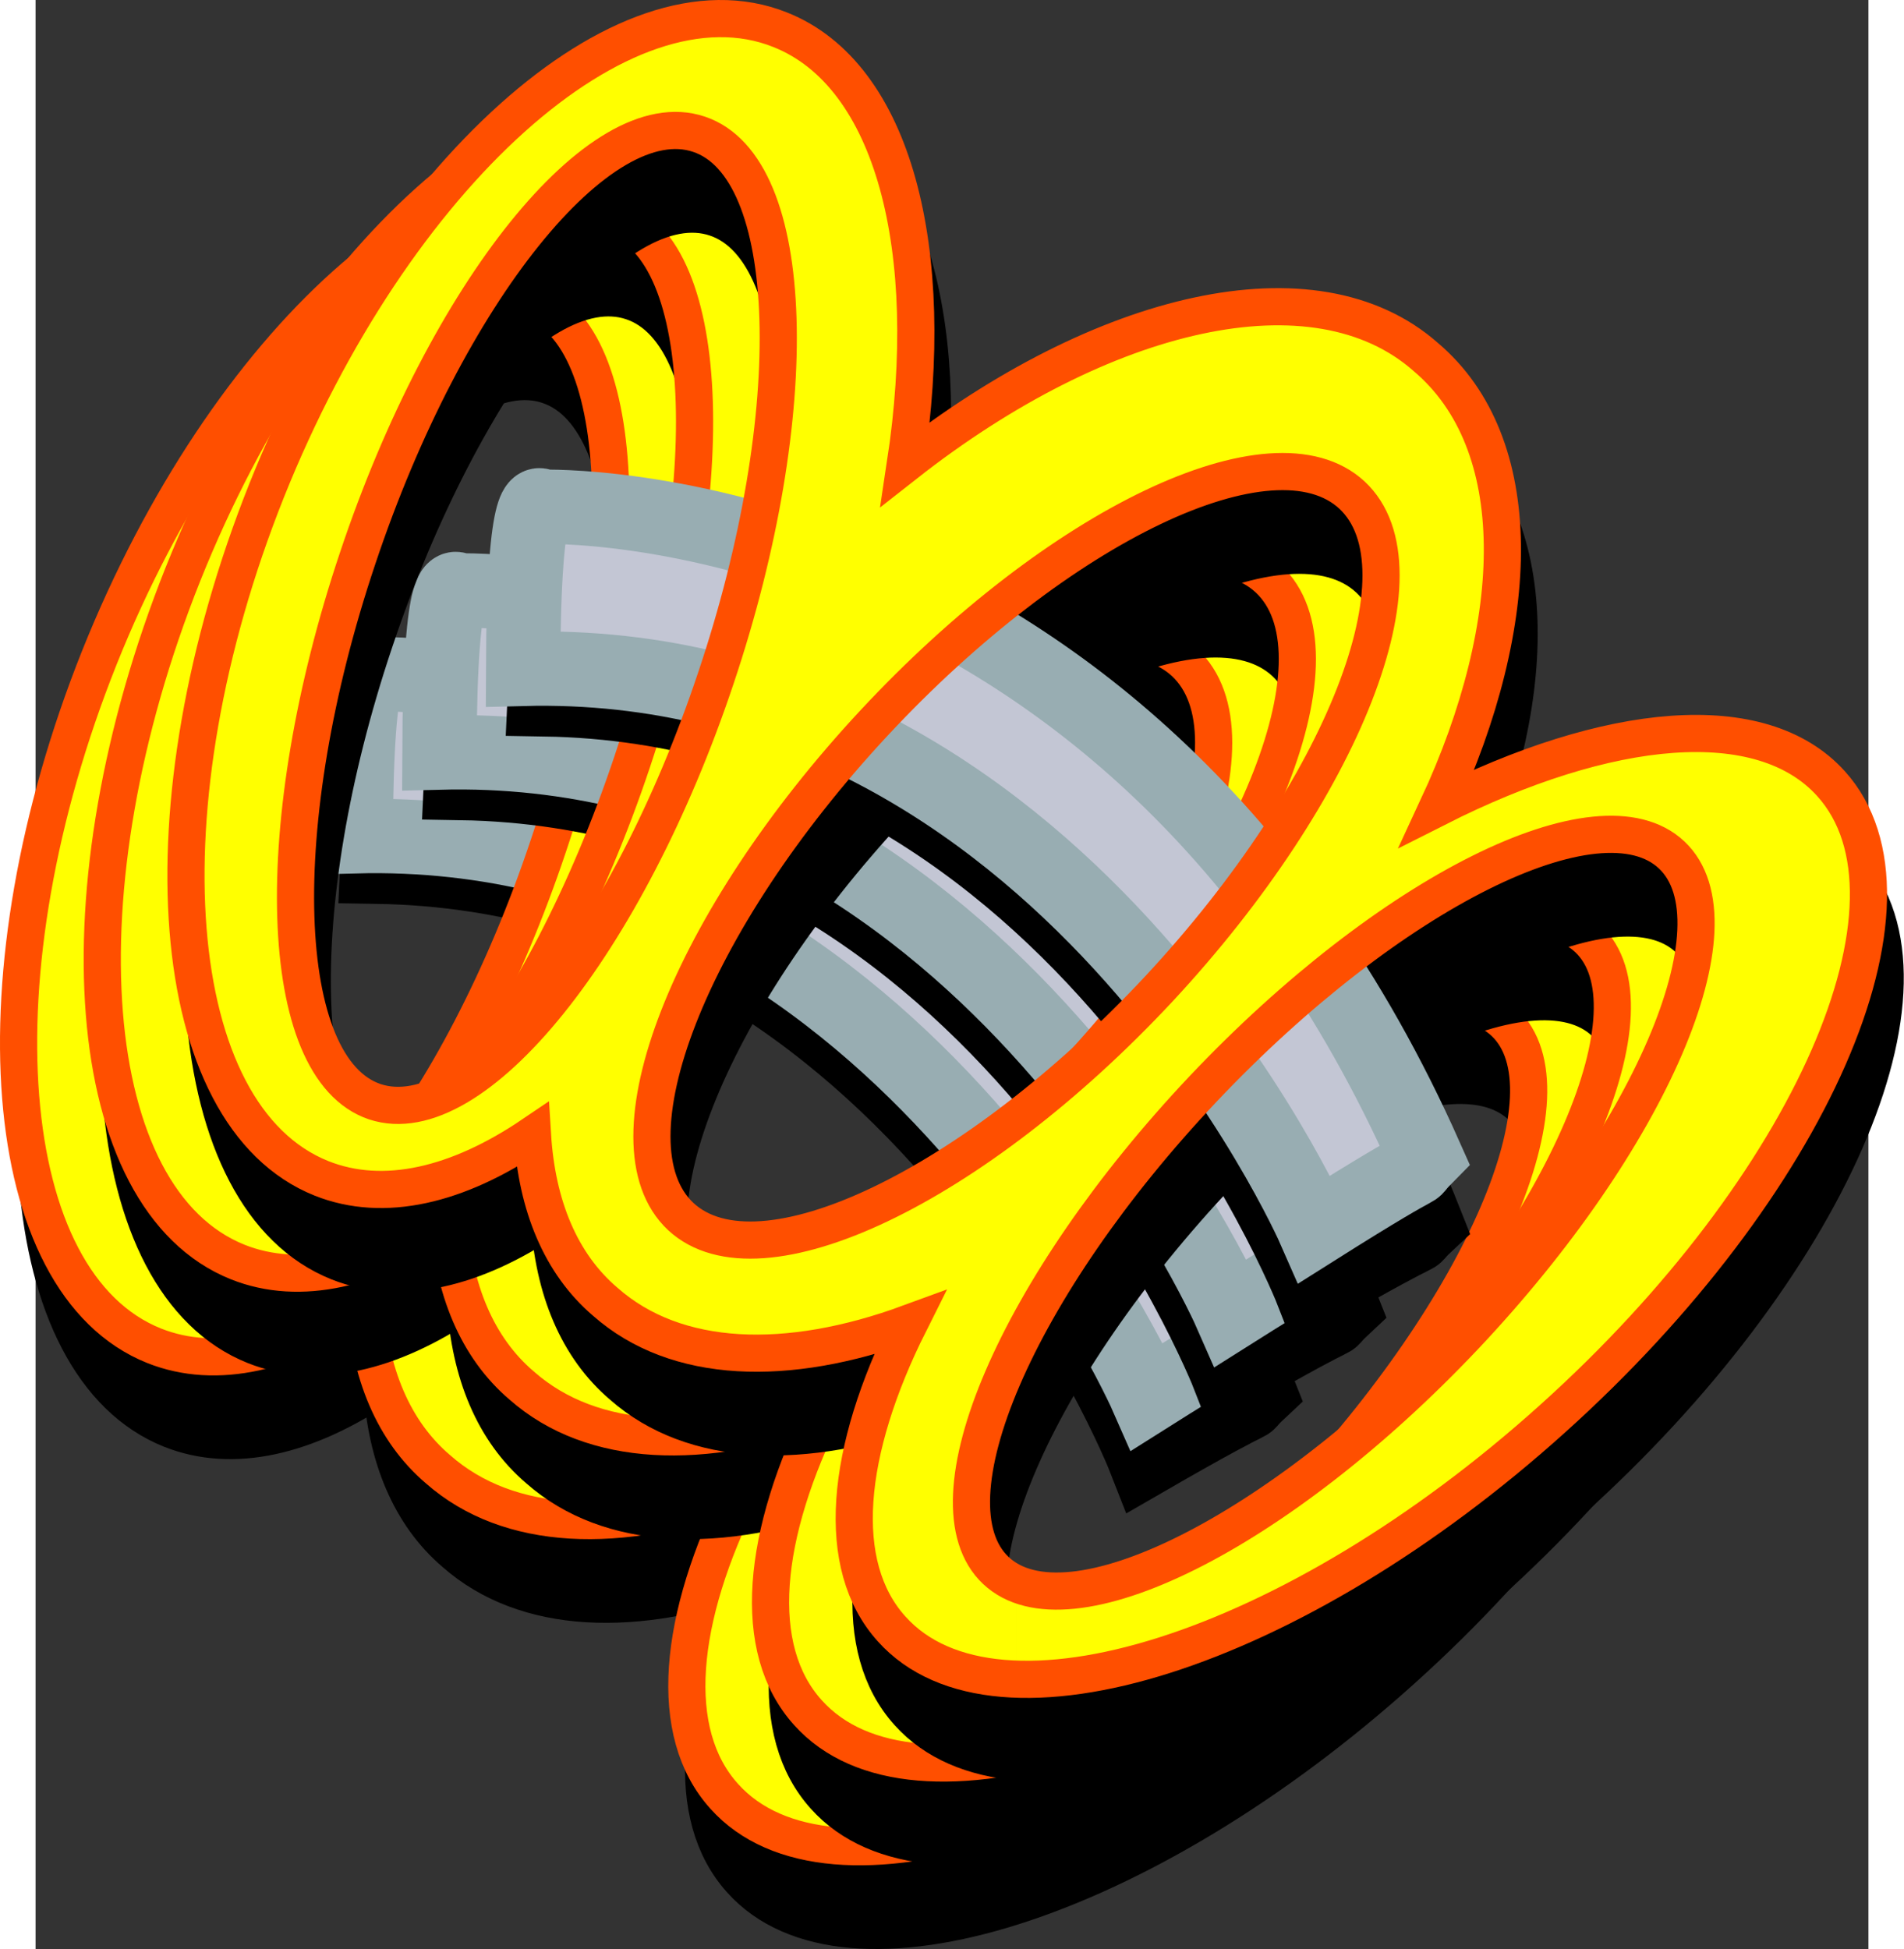 <?xml version="1.0" encoding="UTF-8" standalone="no"?>
<!-- Generator: Adobe Illustrator 10, SVG Export Plug-In . SVG Version: 3.0.0 Build 76)  -->
<svg
   xmlns:dc="http://purl.org/dc/elements/1.1/"
   xmlns:cc="http://creativecommons.org/ns#"
   xmlns:rdf="http://www.w3.org/1999/02/22-rdf-syntax-ns#"
   xmlns:svg="http://www.w3.org/2000/svg"
   xmlns="http://www.w3.org/2000/svg"
   xmlns:sodipodi="http://sodipodi.sourceforge.net/DTD/sodipodi-0.dtd"
   xmlns:inkscape="http://www.inkscape.org/namespaces/inkscape"
   width="409.452"
   height="419.166"
   viewBox="0 0 468.311 498.025"
   style="overflow:visible"
   xml:space="preserve"
   id="svg2499"
   sodipodi:version="0.32"
   inkscape:version="0.46"
   sodipodi:docname="discard2.svg"
   inkscape:output_extension="org.inkscape.output.svg.inkscape"
   version="1.0"><rect x="0" y="0" width="468.311" height="498.025" fill="#333333" stroke="none"/><defs
   id="defs2577"><inkscape:perspective
   sodipodi:type="inkscape:persp3d"
   inkscape:vp_x="0 : 249.0125 : 1"
   inkscape:vp_y="0 : 1000 : 0"
   inkscape:vp_z="468.311 : 249.0125 : 1"
   inkscape:persp3d-origin="234.1555 : 166.00833 : 1"
   id="perspective2581" />
		
		
	</defs><sodipodi:namedview
   inkscape:window-height="670"
   inkscape:window-width="640"
   inkscape:pageshadow="2"
   inkscape:pageopacity="0.0"
   guidetolerance="10.0"
   gridtolerance="10.0"
   objecttolerance="10.0"
   borderopacity="1.0"
   bordercolor="#666666"
   pagecolor="#ffffff"
   id="base"
   showgrid="false"
   inkscape:zoom="0.92766429"
   inkscape:cx="234.1555"
   inkscape:cy="249.0125"
   inkscape:window-x="157"
   inkscape:window-y="34"
   inkscape:current-layer="svg2499" />
	<style
   type="text/css"
   id="style2501">
	
		@font-face{font-family:'Times-Roman';src:url(E47A223C.cef)}
	
	</style>
	
<g
   transform="matrix(1.188,0,0,1.188,-14.54,4.3453737e-3)"
   style="overflow:visible"
   id="g2520">
			<g
   id="g2522">
				<g
   id="g2524">
					<path
   id="path2526"
   d="M 190.824,415.139 C 220.92,416.219 265.704,395.555 306.095,359.123 C 361.751,309.083 388.679,247.667 365.999,222.539 C 351.022,205.907 318.047,209.147 281.327,227.723 C 300.047,187.475 300.694,149.315 278.879,130.811 C 259.439,113.603 225.526,117.635 190.823,137.579 L 190.823,181.499 C 221.278,158.099 250.295,148.739 262.967,160.475 C 279.888,176.243 261.239,223.835 221.495,266.602 C 211.487,277.331 201.047,286.762 190.823,294.61 L 190.823,343.93 C 199.319,326.651 213.143,307.067 230.927,288.202 C 270.959,245.865 316.247,223.258 331.728,237.874 C 347.207,252.49 327.191,299.002 287.16,341.41 C 250.439,380.29 209.328,402.538 190.824,394.617 L 190.824,415.139 L 190.824,415.139 z M 166.92,153.779 C 173.904,107.843 164.472,70.115 139.992,60.395 C 135.6,58.595 130.848,57.803 125.952,58.019 L 125.952,84.515 C 143.808,96.036 144.312,145.787 126.168,199.787 C 126.096,200.003 126.024,200.291 125.952,200.507 L 125.952,256.091 C 134.16,241.114 145.752,224.987 160.152,209.507 C 170.16,198.779 180.528,189.347 190.824,181.499 L 190.824,137.579 C 182.832,142.115 174.768,147.587 166.92,153.779 z M 125.952,344.435 C 138.264,346.164 152.664,344.076 167.784,338.531 C 153.96,366.107 151.584,390.66 163.968,404.34 C 170.16,411.252 179.448,414.708 190.824,415.14 L 190.824,394.619 C 189.168,393.9 187.656,392.964 186.36,391.74 C 177.792,383.603 180.096,365.603 190.824,343.931 L 190.824,294.611 C 165.192,314.267 140.64,323.988 125.952,319.668 L 125.952,344.435 z M 125.952,58.019 C 113.928,58.379 100.68,64.427 87.648,74.867 L 87.648,101.147 C 100.104,86.675 112.56,79.547 122.496,82.859 C 123.72,83.219 124.872,83.795 125.952,84.515 L 125.952,58.019 z M 87.648,306.203 C 89.664,317.723 94.56,327.299 102.408,333.995 C 108.888,339.683 116.88,343.067 125.952,344.434 L 125.952,319.666 C 123.144,318.874 120.696,317.506 118.608,315.634 C 107.88,305.554 111.552,282.586 125.952,256.09 L 125.952,200.506 C 115.728,230.746 101.76,256.306 87.648,272.651 L 87.648,306.203 z M 87.648,74.867 C 65.76,92.435 44.376,122.459 29.544,159.467 C 19.32,185.099 13.704,210.443 12.48,232.835 L 12.48,251.411 C 14.208,279.491 24,300.515 41.352,307.427 C 54.744,312.755 70.656,308.939 86.712,298.068 C 86.856,300.876 87.216,303.611 87.648,306.204 L 87.648,272.652 C 75.192,287.051 62.736,294.252 52.8,290.939 C 31.632,283.811 29.904,231.251 49.128,174.011 C 59.352,143.483 73.464,117.563 87.648,101.147 L 87.648,74.867 z" />
					<path
   id="path2528"
   d="M 166.92,153.779 C 173.904,107.843 164.472,70.115 139.992,60.395 C 106.368,46.931 56.76,91.427 29.544,159.467 C 2.4,227.507 7.656,293.963 41.352,307.427 C 54.744,312.755 70.656,308.939 86.712,298.068 C 87.648,313.259 92.76,325.788 102.408,333.996 C 117.6,347.388 141.504,348.18 167.784,338.531 C 153.96,366.107 151.584,390.66 163.968,404.34 C 186.576,429.54 250.44,409.236 306.096,359.124 C 361.752,309.084 388.68,247.668 366,222.54 C 351.023,205.908 318.048,209.148 281.328,227.724 C 300.048,187.476 300.695,149.316 278.88,130.812 C 254.977,109.643 209.184,120.587 166.92,153.779 z M 122.496,82.859 C 143.736,89.915 145.392,142.475 126.168,199.787 C 107.016,257.099 74.04,297.995 52.8,290.938 C 31.632,283.81 29.904,231.25 49.128,174.01 C 68.28,116.699 101.256,75.731 122.496,82.859 z M 262.968,160.475 C 279.889,176.243 261.24,223.835 221.496,266.602 C 181.68,309.298 135.528,331.331 118.608,315.634 C 101.76,299.865 120.408,252.202 160.152,209.506 C 199.896,166.811 246.048,144.779 262.968,160.475 z M 331.729,237.875 C 347.208,252.491 327.192,299.003 287.161,341.411 C 247.129,383.747 201.841,406.354 186.361,391.739 C 170.881,377.123 190.897,330.61 230.929,288.203 C 270.96,245.866 316.248,223.259 331.729,237.875 z"
   style="fill:none;stroke:#000000;stroke-width:7.992" />
				</g>
				<path
   id="path2530"
   d="M 91.176,151.835 C 91.176,151.835 217.321,152.699 275.352,299.291 C 269.664,304.618 280.537,296.77 250.873,313.907 C 250.873,313.907 201.841,188.267 85.705,186.395 C 87.504,145.427 91.176,151.835 91.176,151.835 z"
   style="stroke:#000000;stroke-width:15.984" />
				<path
   id="path2532"
   d="M 85.128,144.995 C 85.128,144.995 211.128,140.747 275.208,284.819 C 269.736,290.362 280.248,282.083 251.305,300.371 C 251.305,300.371 197.232,176.891 81.097,179.843 C 81.24,138.803 85.128,144.995 85.128,144.995 z"
   style="fill:#c3c6d4;stroke:#98adb2;stroke-width:15.984" />
				<g
   id="g2534">
					<path
   id="path2536"
   d="M 187.224,397.139 C 217.32,398.219 262.103,377.555 302.496,341.123 C 358.152,291.083 385.08,229.667 362.4,204.539 C 347.423,187.907 314.448,191.147 277.728,209.723 C 296.448,169.475 297.095,131.315 275.279,112.811 C 255.84,95.603 221.927,99.635 187.224,119.579 L 187.224,163.499 C 217.68,140.099 246.695,130.739 259.368,142.475 C 276.288,158.243 257.64,205.835 217.896,248.602 C 207.888,259.331 197.448,268.762 187.224,276.61 L 187.224,325.93 C 195.72,308.651 209.544,289.067 227.328,270.202 C 267.359,227.865 312.648,205.258 328.128,219.874 C 343.608,234.49 323.592,281.002 283.561,323.41 C 246.84,362.29 205.728,384.538 187.225,376.617 L 187.225,397.139 L 187.224,397.139 z M 163.32,135.779 C 170.304,89.843 160.872,52.115 136.392,42.395 C 132,40.595 127.248,39.803 122.352,40.019 L 122.352,66.515 C 140.208,78.036 140.712,127.787 122.568,181.787 C 122.496,182.003 122.424,182.291 122.352,182.507 L 122.352,238.091 C 130.56,223.114 142.152,206.987 156.552,191.507 C 166.56,180.779 176.928,171.347 187.224,163.499 L 187.224,119.579 C 179.232,124.115 171.168,129.587 163.32,135.779 z M 122.352,326.435 C 134.664,328.164 149.064,326.076 164.184,320.531 C 150.36,348.107 147.984,372.66 160.368,386.34 C 166.56,393.252 175.848,396.708 187.224,397.14 L 187.224,376.619 C 185.568,375.9 184.056,374.964 182.76,373.74 C 174.192,365.603 176.496,347.603 187.224,325.931 L 187.224,276.611 C 161.592,296.267 137.04,305.988 122.352,301.668 L 122.352,326.435 L 122.352,326.435 z M 122.352,40.019 C 110.328,40.379 97.08,46.427 84.048,56.867 L 84.048,83.147 C 96.504,68.675 108.96,61.547 118.896,64.859 C 120.12,65.219 121.272,65.795 122.352,66.515 L 122.352,40.019 L 122.352,40.019 z M 84.048,288.203 C 86.064,299.723 90.96,309.299 98.808,315.995 C 105.288,321.683 113.28,325.067 122.352,326.434 L 122.352,301.666 C 119.544,300.874 117.096,299.506 115.008,297.634 C 104.28,287.554 107.952,264.586 122.352,238.09 L 122.352,182.506 C 112.128,212.746 98.16,238.306 84.048,254.651 L 84.048,288.203 z M 84.048,56.867 C 62.16,74.435 40.776,104.459 25.944,141.467 C 15.72,167.099 10.104,192.443 8.88,214.835 L 8.88,233.411 C 10.608,261.491 20.4,282.515 37.752,289.427 C 51.144,294.755 67.056,290.939 83.112,280.068 C 83.256,282.876 83.616,285.611 84.048,288.204 L 84.048,254.652 C 71.592,269.051 59.136,276.252 49.2,272.939 C 28.032,265.811 26.304,213.251 45.528,156.011 C 55.752,125.483 69.864,99.563 84.048,83.147 L 84.048,56.867 z"
   style="fill:#ffff00" />
					<path
   id="path2538"
   d="M 163.32,135.779 C 170.304,89.843 160.872,52.115 136.392,42.395 C 102.768,28.931 53.16,73.427 25.944,141.467 C -1.2,209.507 4.056,275.963 37.752,289.427 C 51.144,294.755 67.056,290.939 83.112,280.068 C 84.048,295.259 89.16,307.788 98.808,315.996 C 114,329.388 137.904,330.18 164.184,320.531 C 150.36,348.107 147.984,372.66 160.368,386.34 C 182.976,411.54 246.84,391.236 302.496,341.124 C 358.152,291.084 385.08,229.668 362.4,204.54 C 347.423,187.908 314.448,191.148 277.728,209.724 C 296.448,169.476 297.095,131.316 275.279,112.812 C 251.376,91.643 205.584,102.587 163.32,135.779 z M 118.896,64.859 C 140.136,71.915 141.792,124.475 122.568,181.787 C 103.416,239.099 70.44,279.995 49.2,272.938 C 28.032,265.81 26.304,213.25 45.528,156.01 C 64.68,98.699 97.656,57.731 118.896,64.859 z M 259.368,142.475 C 276.288,158.243 257.64,205.835 217.896,248.602 C 178.08,291.298 131.928,313.331 115.007,297.634 C 98.159,281.865 116.807,234.202 156.551,191.506 C 196.296,148.811 242.448,126.779 259.368,142.475 z M 328.128,219.875 C 343.607,234.491 323.592,281.003 283.561,323.411 C 243.528,365.747 198.241,388.354 182.76,373.739 C 167.28,359.123 187.296,312.61 227.328,270.203 C 267.359,227.866 312.648,205.259 328.128,219.875 z"
   style="fill:none;stroke:#ff4f00;stroke-width:7.992" />
				</g>
			</g>
			<g
   id="g2540">
				<g
   id="g2542">
					<path
   id="path2544"
   d="M 208.824,397.139 C 238.92,398.219 283.704,377.555 324.095,341.123 C 379.751,291.083 406.679,229.667 383.999,204.539 C 369.022,187.907 336.047,191.147 299.327,209.723 C 318.047,169.475 318.694,131.315 296.879,112.811 C 277.439,95.603 243.526,99.635 208.823,119.579 L 208.823,163.499 C 239.278,140.099 268.295,130.739 280.967,142.475 C 297.888,158.243 279.239,205.835 239.495,248.602 C 229.487,259.331 219.047,268.762 208.823,276.61 L 208.823,325.93 C 217.319,308.651 231.143,289.067 248.927,270.202 C 288.959,227.865 334.247,205.258 349.728,219.874 C 365.207,234.49 345.191,281.002 305.16,323.41 C 268.439,362.29 227.328,384.538 208.824,376.617 L 208.824,397.139 L 208.824,397.139 z M 184.92,135.779 C 191.904,89.843 182.472,52.115 157.992,42.395 C 153.6,40.595 148.848,39.803 143.952,40.019 L 143.952,66.515 C 161.808,78.036 162.312,127.787 144.168,181.787 C 144.096,182.003 144.024,182.291 143.952,182.507 L 143.952,238.091 C 152.16,223.114 163.752,206.987 178.152,191.507 C 188.16,180.779 198.528,171.347 208.824,163.499 L 208.824,119.579 C 200.832,124.115 192.768,129.587 184.92,135.779 z M 143.952,326.435 C 156.264,328.164 170.664,326.076 185.784,320.531 C 171.96,348.107 169.584,372.66 181.968,386.34 C 188.16,393.252 197.448,396.708 208.824,397.14 L 208.824,376.619 C 207.168,375.9 205.656,374.964 204.36,373.74 C 195.792,365.603 198.096,347.603 208.824,325.931 L 208.824,276.611 C 183.192,296.267 158.64,305.988 143.952,301.668 L 143.952,326.435 z M 143.952,40.019 C 131.928,40.379 118.68,46.427 105.648,56.867 L 105.648,83.147 C 118.104,68.675 130.56,61.547 140.496,64.859 C 141.72,65.219 142.872,65.795 143.952,66.515 L 143.952,40.019 z M 105.648,288.203 C 107.664,299.723 112.56,309.299 120.408,315.995 C 126.888,321.683 134.88,325.067 143.952,326.434 L 143.952,301.666 C 141.144,300.874 138.696,299.506 136.608,297.634 C 125.88,287.554 129.552,264.586 143.952,238.09 L 143.952,182.506 C 133.728,212.746 119.76,238.306 105.648,254.651 L 105.648,288.203 z M 105.648,56.867 C 83.76,74.435 62.376,104.459 47.544,141.467 C 37.32,167.099 31.704,192.443 30.48,214.835 L 30.48,233.411 C 32.208,261.491 42,282.515 59.352,289.427 C 72.744,294.755 88.656,290.939 104.712,280.068 C 104.856,282.876 105.216,285.611 105.648,288.204 L 105.648,254.652 C 93.192,269.051 80.736,276.252 70.8,272.939 C 49.632,265.811 47.904,213.251 67.128,156.011 C 77.352,125.483 91.464,99.563 105.648,83.147 L 105.648,56.867 z" />
					<path
   id="path2546"
   d="M 184.92,135.779 C 191.904,89.843 182.472,52.115 157.992,42.395 C 124.368,28.931 74.76,73.427 47.544,141.467 C 20.4,209.507 25.656,275.963 59.352,289.427 C 72.744,294.755 88.656,290.939 104.712,280.068 C 105.648,295.259 110.76,307.788 120.408,315.996 C 135.6,329.388 159.504,330.18 185.784,320.531 C 171.96,348.107 169.584,372.66 181.968,386.34 C 204.576,411.54 268.44,391.236 324.096,341.124 C 379.752,291.084 406.68,229.668 384,204.54 C 369.023,187.908 336.048,191.148 299.328,209.724 C 318.048,169.476 318.695,131.316 296.88,112.812 C 272.977,91.643 227.184,102.587 184.92,135.779 z M 140.496,64.859 C 161.736,71.915 163.392,124.475 144.168,181.787 C 125.016,239.099 92.04,279.995 70.8,272.938 C 49.632,265.81 47.904,213.25 67.128,156.01 C 86.28,98.699 119.256,57.731 140.496,64.859 z M 280.968,142.475 C 297.889,158.243 279.24,205.835 239.496,248.602 C 199.68,291.298 153.528,313.331 136.608,297.634 C 119.76,281.865 138.408,234.202 178.152,191.506 C 217.896,148.811 264.048,126.779 280.968,142.475 z M 349.729,219.875 C 365.208,234.491 345.192,281.003 305.161,323.411 C 265.129,365.747 219.841,388.354 204.361,373.739 C 188.881,359.123 208.897,312.61 248.929,270.203 C 288.96,227.866 334.248,205.259 349.729,219.875 z"
   style="fill:none;stroke:#000000;stroke-width:7.992" />
				</g>
				<path
   id="path2548"
   d="M 109.176,133.835 C 109.176,133.835 235.321,134.699 293.352,281.291 C 287.664,286.618 298.537,278.77 268.873,295.907 C 268.873,295.907 219.841,170.267 103.705,168.395 C 105.504,127.427 109.176,133.835 109.176,133.835 z"
   style="stroke:#000000;stroke-width:15.984" />
				<path
   id="path2550"
   d="M 103.128,126.995 C 103.128,126.995 229.128,122.747 293.208,266.819 C 287.736,272.362 298.248,264.083 269.305,282.371 C 269.305,282.371 215.233,158.891 99.097,161.843 C 99.24,120.803 103.128,126.995 103.128,126.995 z"
   style="fill:#c3c6d4;stroke:#98adb2;stroke-width:15.984" />
				<g
   id="g2552">
					<path
   id="path2554"
   d="M 205.224,379.139 C 235.32,380.219 280.103,359.555 320.496,323.123 C 376.152,273.083 403.08,211.667 380.4,186.539 C 365.423,169.907 332.448,173.147 295.728,191.723 C 314.448,151.475 315.095,113.315 293.279,94.811 C 273.84,77.603 239.927,81.635 205.224,101.579 L 205.224,145.499 C 235.68,122.099 264.695,112.739 277.368,124.475 C 294.288,140.243 275.64,187.835 235.896,230.602 C 225.888,241.331 215.448,250.762 205.224,258.61 L 205.224,307.93 C 213.721,290.651 227.544,271.067 245.328,252.202 C 285.359,209.866 330.648,187.258 346.128,201.874 C 361.608,216.49 341.592,263.002 301.561,305.41 C 264.84,344.29 223.729,366.538 205.225,358.617 L 205.225,379.139 L 205.224,379.139 z M 181.32,117.779 C 188.304,71.843 178.872,34.115 154.392,24.395 C 150,22.595 145.248,21.803 140.352,22.019 L 140.352,48.515 C 158.208,60.036 158.712,109.787 140.568,163.787 C 140.496,164.003 140.424,164.291 140.352,164.507 L 140.352,220.091 C 148.56,205.115 160.152,188.987 174.552,173.507 C 184.56,162.779 194.928,153.347 205.224,145.499 L 205.224,101.579 C 197.232,106.115 189.168,111.587 181.32,117.779 z M 140.352,308.435 C 152.664,310.164 167.064,308.076 182.184,302.531 C 168.36,330.107 165.984,354.66 178.368,368.34 C 184.56,375.252 193.848,378.708 205.224,379.14 L 205.224,358.619 C 203.568,357.9 202.056,356.964 200.76,355.74 C 192.192,347.603 194.496,329.603 205.224,307.931 L 205.224,258.611 C 179.592,278.267 155.04,287.988 140.352,283.668 L 140.352,308.435 z M 140.352,22.019 C 128.328,22.379 115.08,28.427 102.048,38.867 L 102.048,65.147 C 114.504,50.675 126.96,43.547 136.896,46.859 C 138.12,47.219 139.272,47.795 140.352,48.515 L 140.352,22.019 L 140.352,22.019 z M 102.048,270.203 C 104.064,281.723 108.96,291.299 116.808,297.995 C 123.288,303.683 131.28,307.067 140.352,308.434 L 140.352,283.666 C 137.544,282.874 135.096,281.506 133.008,279.634 C 122.28,269.554 125.952,246.586 140.352,220.09 L 140.352,164.506 C 130.128,194.746 116.16,220.306 102.048,236.651 L 102.048,270.203 z M 102.048,38.867 C 80.16,56.435 58.776,86.459 43.944,123.467 C 33.72,149.099 28.104,174.443 26.88,196.835 L 26.88,215.411 C 28.608,243.491 38.4,264.515 55.752,271.427 C 69.144,276.755 85.056,272.939 101.112,262.068 C 101.256,264.876 101.616,267.611 102.048,270.204 L 102.048,236.652 C 89.592,251.051 77.136,258.252 67.2,254.939 C 46.032,247.811 44.304,195.251 63.528,138.011 C 73.752,107.483 87.864,81.563 102.048,65.147 L 102.048,38.867 z"
   style="fill:#ffff00" />
					<path
   id="path2556"
   d="M 181.32,117.779 C 188.304,71.843 178.872,34.115 154.392,24.395 C 120.768,10.931 71.16,55.427 43.944,123.467 C 16.8,191.507 22.056,257.963 55.752,271.427 C 69.144,276.755 85.056,272.939 101.112,262.068 C 102.048,277.259 107.16,289.788 116.808,297.996 C 132,311.388 155.904,312.18 182.184,302.531 C 168.36,330.107 165.984,354.66 178.368,368.34 C 200.976,393.54 264.84,373.236 320.496,323.124 C 376.152,273.084 403.08,211.668 380.4,186.54 C 365.423,169.908 332.448,173.148 295.728,191.724 C 314.448,151.476 315.095,113.316 293.279,94.812 C 269.376,73.643 223.584,84.587 181.32,117.779 z M 136.896,46.859 C 158.136,53.915 159.792,106.475 140.568,163.787 C 121.416,221.099 88.44,261.995 67.2,254.938 C 46.032,247.81 44.304,195.25 63.528,138.01 C 82.68,80.699 115.656,39.731 136.896,46.859 z M 277.368,124.475 C 294.288,140.243 275.64,187.835 235.896,230.602 C 196.08,273.298 149.928,295.331 133.007,279.634 C 116.159,263.865 134.807,216.202 174.551,173.506 C 214.296,130.811 260.448,108.779 277.368,124.475 z M 346.128,201.875 C 361.607,216.491 341.592,263.003 301.561,305.411 C 261.528,347.747 216.241,370.354 200.76,355.739 C 185.28,341.123 205.296,294.61 245.328,252.203 C 285.359,209.867 330.648,187.259 346.128,201.875 z"
   style="fill:none;stroke:#ff4f00;stroke-width:7.992" />
				</g>
			</g>
			<g
   id="g2558">
				<g
   id="g2560">
					<path
   id="path2562"
   d="M 226.824,379.139 C 256.92,380.219 301.704,359.555 342.095,323.123 C 397.751,273.083 424.679,211.667 401.999,186.539 C 387.022,169.907 354.047,173.147 317.327,191.723 C 336.047,151.475 336.694,113.315 314.879,94.811 C 295.439,77.603 261.526,81.635 226.823,101.579 L 226.823,145.499 C 257.278,122.099 286.295,112.739 298.967,124.475 C 315.888,140.243 297.239,187.835 257.495,230.602 C 247.487,241.331 237.047,250.762 226.823,258.61 L 226.823,307.93 C 235.319,290.651 249.143,271.067 266.927,252.202 C 306.959,209.866 352.247,187.258 367.728,201.874 C 383.207,216.49 363.191,263.002 323.16,305.41 C 286.439,344.29 245.328,366.538 226.824,358.617 L 226.824,379.139 L 226.824,379.139 z M 202.92,117.779 C 209.904,71.843 200.472,34.115 175.992,24.395 C 171.6,22.595 166.848,21.803 161.952,22.019 L 161.952,48.515 C 179.808,60.036 180.312,109.787 162.168,163.787 C 162.096,164.003 162.024,164.291 161.952,164.507 L 161.952,220.091 C 170.16,205.115 181.752,188.987 196.152,173.507 C 206.16,162.779 216.527,153.347 226.824,145.499 L 226.824,101.579 C 218.832,106.115 210.768,111.587 202.92,117.779 z M 161.952,308.435 C 174.264,310.164 188.664,308.076 203.784,302.531 C 189.96,330.107 187.584,354.66 199.968,368.34 C 206.16,375.252 215.448,378.708 226.824,379.14 L 226.824,358.619 C 225.168,357.9 223.656,356.964 222.359,355.74 C 213.792,347.603 216.095,329.603 226.824,307.931 L 226.824,258.611 C 201.192,278.267 176.64,287.988 161.952,283.668 L 161.952,308.435 z M 161.952,22.019 C 149.928,22.379 136.68,28.427 123.648,38.867 L 123.648,65.147 C 136.104,50.675 148.56,43.547 158.496,46.859 C 159.72,47.219 160.872,47.795 161.952,48.515 L 161.952,22.019 z M 123.648,270.203 C 125.664,281.723 130.56,291.299 138.408,297.995 C 144.888,303.683 152.88,307.067 161.952,308.434 L 161.952,283.666 C 159.144,282.874 156.696,281.506 154.608,279.634 C 143.88,269.554 147.552,246.586 161.952,220.09 L 161.952,164.506 C 151.728,194.746 137.76,220.306 123.648,236.651 L 123.648,270.203 z M 123.648,38.867 C 101.76,56.435 80.376,86.459 65.544,123.467 C 55.32,149.099 49.704,174.443 48.48,196.835 L 48.48,215.411 C 50.208,243.491 60,264.515 77.352,271.427 C 90.744,276.755 106.656,272.939 122.712,262.068 C 122.856,264.876 123.216,267.611 123.648,270.204 L 123.648,236.652 C 111.192,251.051 98.736,258.252 88.8,254.939 C 67.632,247.811 65.904,195.251 85.128,138.011 C 95.352,107.483 109.464,81.563 123.648,65.147 L 123.648,38.867 L 123.648,38.867 z" />
					<path
   id="path2564"
   d="M 202.92,117.779 C 209.904,71.843 200.472,34.115 175.992,24.395 C 142.368,10.931 92.76,55.427 65.544,123.467 C 38.4,191.507 43.656,257.963 77.352,271.427 C 90.744,276.755 106.656,272.939 122.712,262.068 C 123.648,277.259 128.76,289.788 138.408,297.996 C 153.6,311.388 177.504,312.18 203.784,302.531 C 189.96,330.107 187.584,354.66 199.968,368.34 C 222.576,393.54 286.44,373.236 342.096,323.124 C 397.752,273.084 424.68,211.668 402,186.54 C 387.023,169.908 354.048,173.148 317.328,191.724 C 336.048,151.476 336.695,113.316 314.88,94.812 C 290.977,73.643 245.184,84.587 202.92,117.779 z M 158.496,46.859 C 179.736,53.915 181.392,106.475 162.168,163.787 C 143.016,221.099 110.04,261.995 88.8,254.938 C 67.632,247.81 65.904,195.25 85.128,138.01 C 104.28,80.699 137.256,39.731 158.496,46.859 z M 298.968,124.475 C 315.889,140.243 297.24,187.835 257.496,230.602 C 217.68,273.298 171.528,295.331 154.608,279.634 C 137.76,263.865 156.408,216.202 196.152,173.506 C 235.896,130.811 282.048,108.779 298.968,124.475 z M 367.729,201.875 C 383.208,216.491 363.192,263.003 323.161,305.411 C 283.129,347.747 237.841,370.354 222.36,355.739 C 206.881,341.123 226.897,294.61 266.928,252.203 C 306.96,209.867 352.248,187.259 367.729,201.875 z"
   style="fill:none;stroke:#000000;stroke-width:7.992" />
				</g>
				<path
   id="path2566"
   d="M 127.176,115.835 C 127.176,115.835 253.321,116.699 311.352,263.291 C 305.664,268.618 316.537,260.77 286.873,277.907 C 286.873,277.907 237.841,152.267 121.705,150.395 C 123.504,109.427 127.176,115.835 127.176,115.835 z"
   style="stroke:#000000;stroke-width:15.984" />
				<path
   id="path2568"
   d="M 121.128,108.995 C 121.128,108.995 247.128,104.747 311.208,248.819 C 305.736,254.362 316.248,246.083 287.305,264.371 C 287.305,264.371 233.233,140.891 117.097,143.843 C 117.24,102.803 121.128,108.995 121.128,108.995 z"
   style="fill:#c3c6d4;stroke:#98adb2;stroke-width:15.984" />
				<g
   id="g2570">
					<path
   id="path2572"
   d="M 223.225,361.139 C 253.321,362.219 298.104,341.555 338.496,305.123 C 394.152,255.083 421.08,193.667 398.4,168.539 C 383.423,151.907 350.448,155.147 313.728,173.723 C 332.448,133.475 333.095,95.315 311.279,76.811 C 291.84,59.603 257.927,63.635 223.224,83.579 L 223.224,127.499 C 253.679,104.099 282.695,94.739 295.368,106.475 C 312.288,122.243 293.64,169.835 253.896,212.602 C 243.888,223.331 233.448,232.762 223.224,240.61 L 223.224,289.93 C 231.72,272.651 245.543,253.067 263.328,234.202 C 303.359,191.866 348.648,169.258 364.128,183.874 C 379.608,198.49 359.592,245.002 319.561,287.41 C 282.84,326.29 241.729,348.538 223.225,340.617 L 223.225,361.139 L 223.225,361.139 z M 199.32,99.779 C 206.304,53.843 196.872,16.115 172.392,6.395 C 168,4.595 163.248,3.803 158.352,4.019 L 158.352,30.515 C 176.208,42.036 176.712,91.787 158.568,145.787 C 158.496,146.003 158.424,146.291 158.352,146.507 L 158.352,202.091 C 166.56,187.115 178.152,170.987 192.552,155.507 C 202.56,144.779 212.928,135.347 223.225,127.499 L 223.225,83.579 C 215.232,88.115 207.168,93.587 199.32,99.779 z M 158.352,290.435 C 170.664,292.164 185.064,290.076 200.184,284.531 C 186.36,312.107 183.984,336.66 196.368,350.34 C 202.56,357.252 211.848,360.708 223.224,361.14 L 223.224,340.619 C 221.568,339.9 220.056,338.964 218.759,337.74 C 210.191,329.603 212.495,311.603 223.224,289.931 L 223.224,240.611 C 197.591,260.267 173.039,269.988 158.351,265.668 L 158.351,290.435 L 158.352,290.435 z M 158.352,4.019 C 146.328,4.379 133.08,10.427 120.048,20.867 L 120.048,47.147 C 132.504,32.675 144.96,25.547 154.896,28.859 C 156.12,29.219 157.272,29.795 158.352,30.515 L 158.352,4.019 L 158.352,4.019 z M 120.048,252.203 C 122.064,263.723 126.96,273.299 134.808,279.995 C 141.288,285.683 149.28,289.067 158.352,290.434 L 158.352,265.666 C 155.544,264.874 153.096,263.506 151.008,261.634 C 140.28,251.554 143.952,228.586 158.352,202.09 L 158.352,146.506 C 148.128,176.746 134.16,202.306 120.048,218.651 L 120.048,252.203 z M 120.048,20.867 C 98.16,38.435 76.776,68.459 61.944,105.467 C 51.72,131.099 46.104,156.443 44.88,178.835 L 44.88,197.411 C 46.608,225.491 56.4,246.515 73.752,253.427 C 87.144,258.755 103.056,254.939 119.112,244.068 C 119.256,246.876 119.616,249.611 120.048,252.204 L 120.048,218.652 C 107.592,233.051 95.136,240.252 85.2,236.939 C 64.032,229.811 62.304,177.251 81.528,120.011 C 91.752,89.483 105.864,63.563 120.048,47.147 L 120.048,20.867 L 120.048,20.867 z"
   style="fill:#ffff00" />
					<path
   id="path2574"
   d="M 199.32,99.779 C 206.304,53.843 196.872,16.115 172.392,6.395 C 138.768,-7.069 89.16,37.427 61.944,105.467 C 34.8,173.507 40.056,239.963 73.752,253.427 C 87.144,258.755 103.056,254.939 119.112,244.068 C 120.048,259.259 125.16,271.788 134.808,279.996 C 150,293.388 173.904,294.18 200.184,284.531 C 186.36,312.107 183.984,336.66 196.368,350.34 C 218.976,375.54 282.84,355.236 338.496,305.124 C 394.152,255.084 421.08,193.668 398.4,168.54 C 383.423,151.908 350.448,155.148 313.728,173.724 C 332.448,133.476 333.095,95.316 311.279,76.812 C 287.376,55.643 241.584,66.587 199.32,99.779 z M 154.896,28.859 C 176.136,35.915 177.792,88.475 158.568,145.787 C 139.416,203.099 106.44,243.995 85.2,236.938 C 64.032,229.81 62.304,177.25 81.528,120.01 C 100.68,62.699 133.656,21.731 154.896,28.859 z M 295.368,106.475 C 312.288,122.243 293.64,169.835 253.896,212.602 C 214.08,255.298 167.928,277.331 151.007,261.634 C 134.159,245.865 152.807,198.202 192.551,155.506 C 232.296,112.811 278.448,90.779 295.368,106.475 z M 364.128,183.875 C 379.607,198.491 359.592,245.003 319.561,287.411 C 279.528,329.747 234.241,352.354 218.76,337.739 C 203.28,323.123 223.296,276.61 263.328,234.203 C 303.359,191.867 348.648,169.259 364.128,183.875 z"
   style="fill:none;stroke:#ff4f00;stroke-width:7.992" />
				</g>
			</g>
		</g></svg>